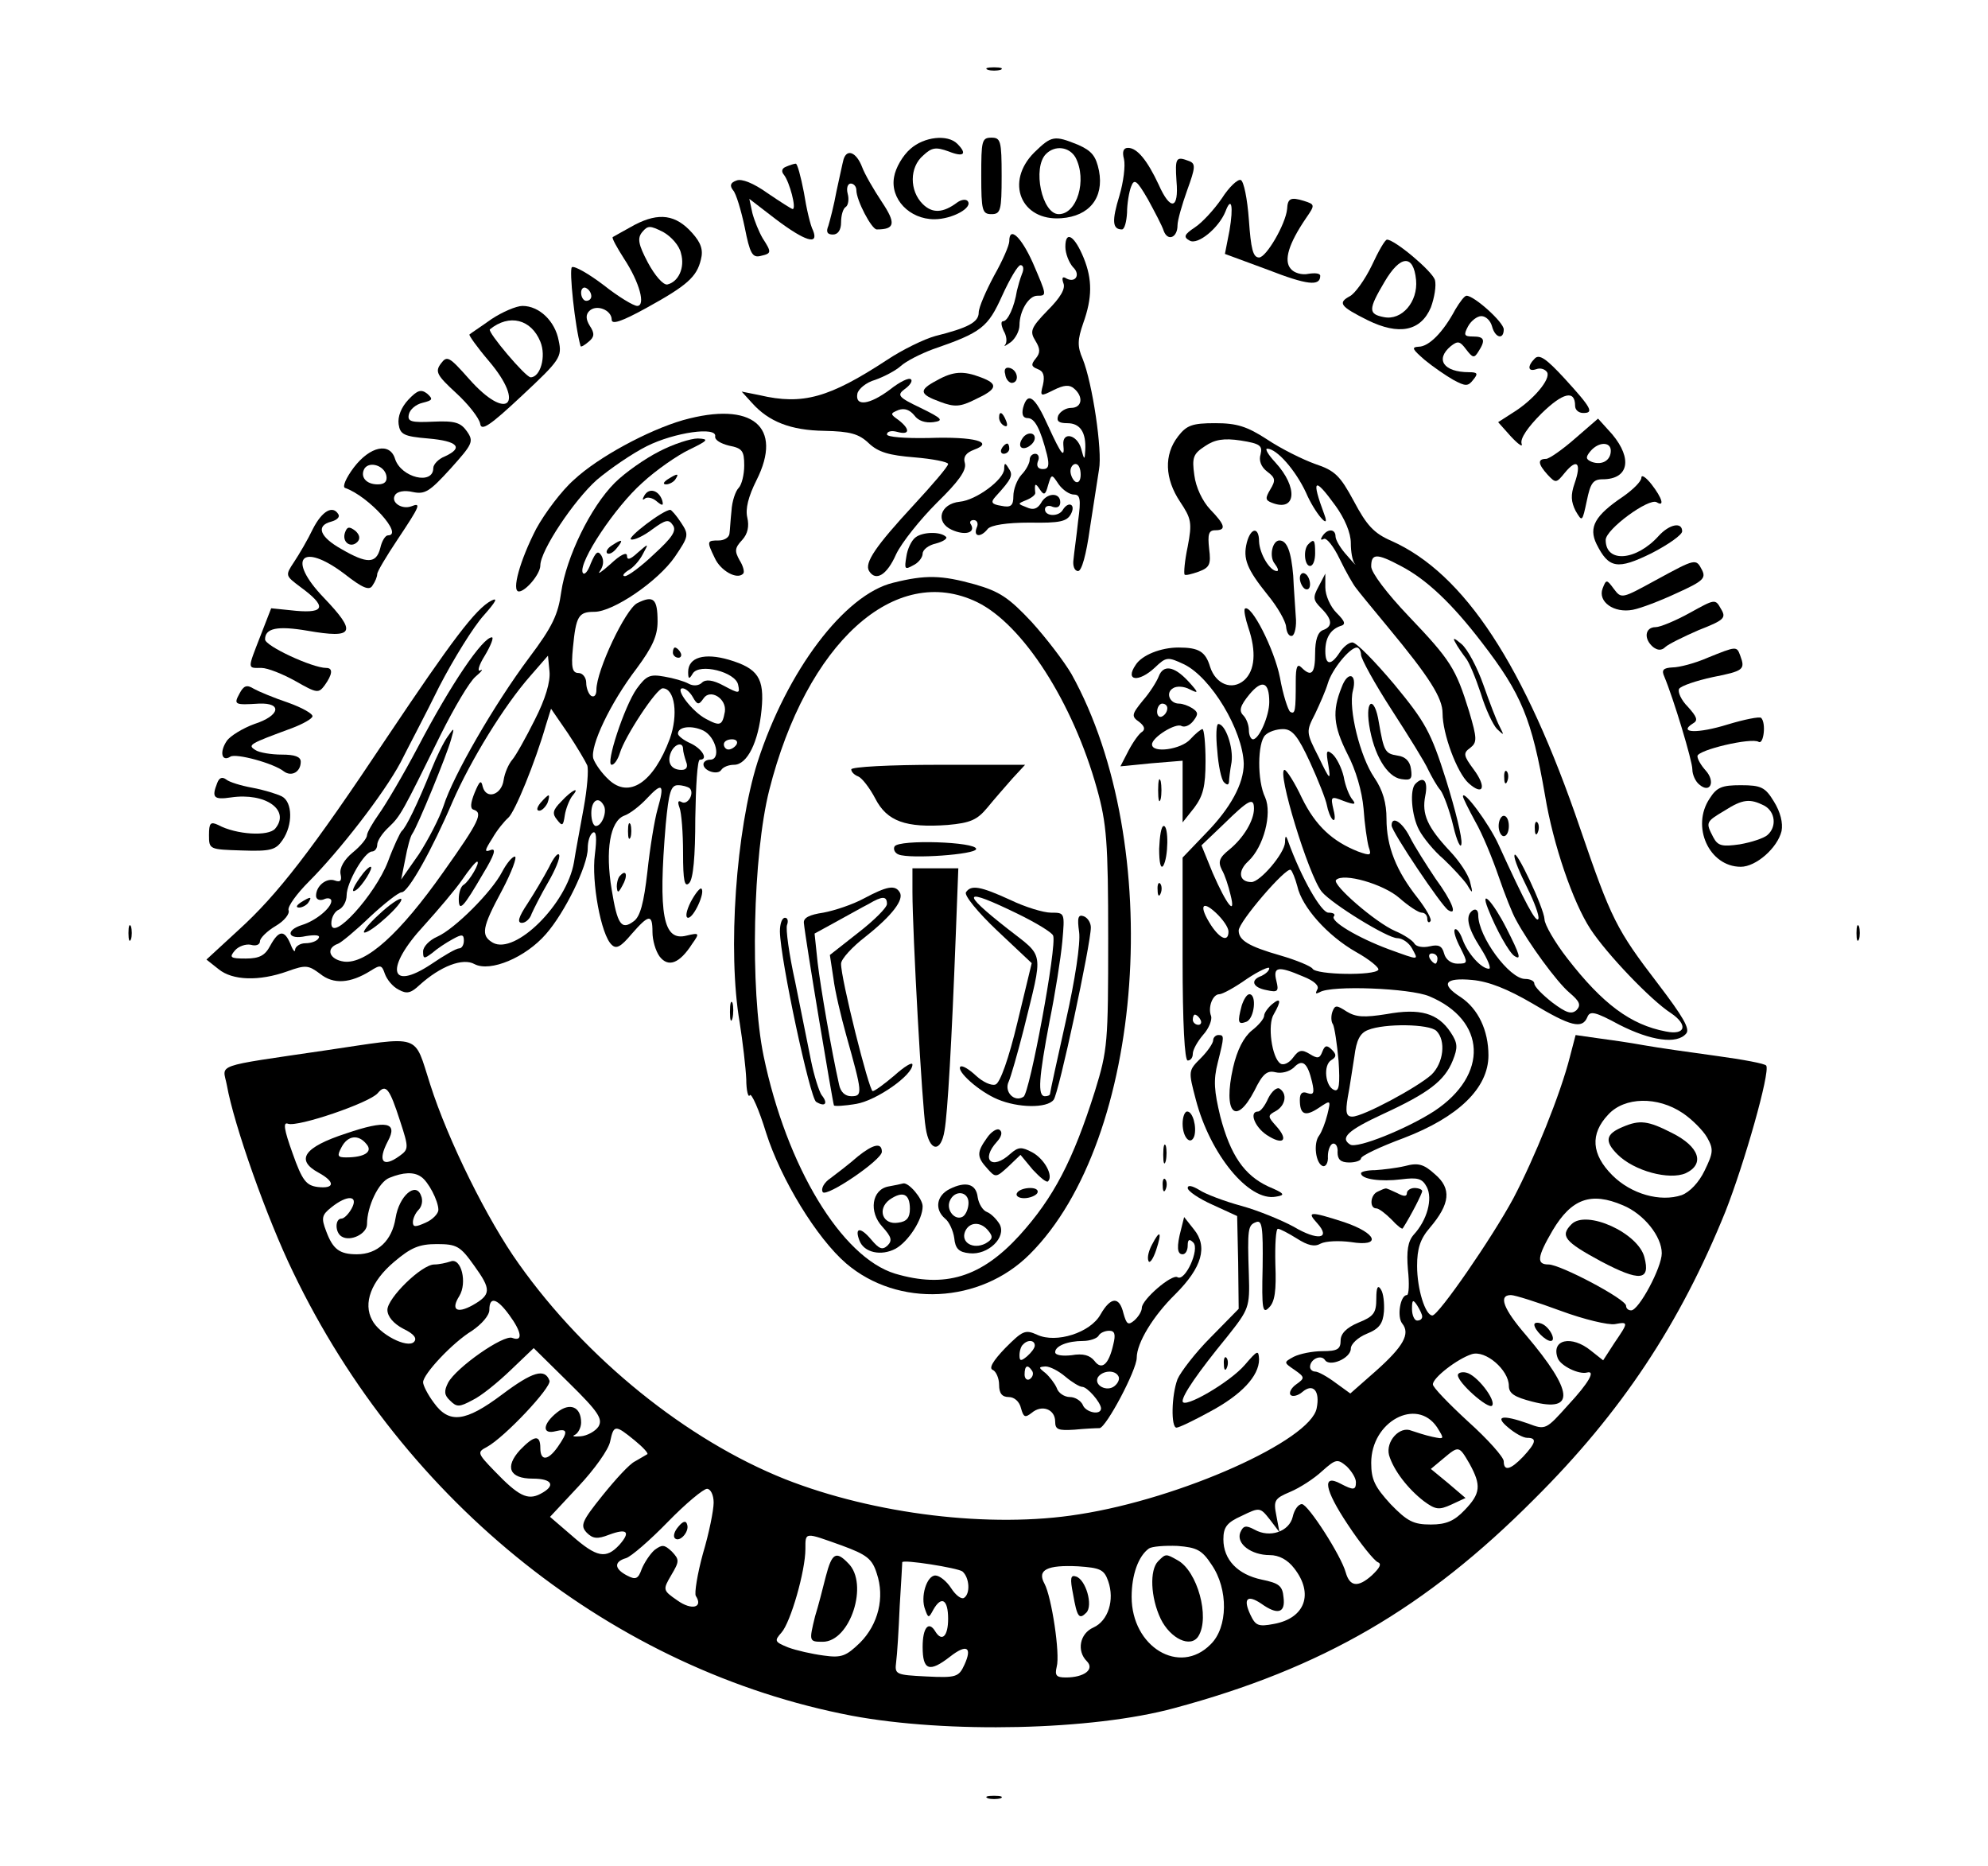 <?xml version="1.0" standalone="no"?>
<!DOCTYPE svg PUBLIC "-//W3C//DTD SVG 20010904//EN"
 "http://www.w3.org/TR/2001/REC-SVG-20010904/DTD/svg10.dtd">
<svg version="1.0" xmlns="http://www.w3.org/2000/svg"
 width="390pt" height="366pt" viewBox="0 0 390 366"
 preserveAspectRatio="xMidYMid meet">

<g transform="translate(0,366) scale(0.1,-0.1)"
fill="#000000" stroke="none">
<path d="M1938 3523 c6 -2 18 -2 25 0 6 3 1 5 -13 5 -14 0 -19 -2 -12 -5z"/>
<path d="M1786 3368 c-15 -13 -29 -37 -32 -55 -8 -43 30 -83 79 -83 35 0 77
23 65 36 -4 4 -13 2 -20 -3 -28 -21 -49 -22 -68 -3 -26 26 -26 72 1 95 17 16
25 17 50 8 30 -12 37 -5 17 15 -19 19 -65 14 -92 -10z"/>
<path d="M1925 3315 c0 -68 2 -75 20 -75 18 0 20 7 20 75 0 69 -2 75 -20 75
-19 0 -20 -6 -20 -75z"/>
<path d="M2029 3361 c-58 -58 -26 -135 53 -129 55 4 84 40 74 93 -6 29 -14 39
-41 51 -47 19 -52 18 -86 -15z m81 -10 c23 -44 3 -111 -33 -111 -33 0 -52 91
-25 118 18 18 46 14 58 -7z"/>
<path d="M2205 3348 c3 -13 -1 -45 -9 -72 -15 -49 -14 -66 5 -66 5 0 9 15 10
33 0 17 4 41 8 51 6 16 11 13 33 -25 13 -24 28 -52 31 -62 8 -21 27 -13 27 11
0 10 9 41 19 69 16 44 17 52 4 57 -26 10 -28 7 -25 -39 5 -56 -12 -59 -35 -7
-22 47 -42 72 -60 72 -9 0 -12 -7 -8 -22z"/>
<path d="M1655 3348 c-2 -7 -8 -36 -14 -63 -5 -28 -13 -58 -16 -68 -5 -12 -2
-17 9 -17 10 0 16 9 16 24 0 14 4 27 9 30 5 3 7 15 4 26 -3 11 0 20 6 20 6 0
11 -6 11 -13 0 -20 30 -77 40 -77 36 0 38 12 10 54 -16 24 -34 55 -39 69 -11
28 -29 36 -36 15z"/>
<path d="M1542 3333 c-8 -3 -10 -9 -4 -16 11 -14 25 -67 17 -67 -2 0 -24 14
-49 31 -28 20 -51 29 -61 25 -12 -4 -14 -10 -7 -19 6 -6 16 -40 23 -73 10 -51
15 -60 31 -56 22 5 22 7 4 35 -7 12 -16 34 -20 49 l-6 28 52 -40 c57 -43 85
-52 73 -22 -5 9 -13 43 -18 75 -6 31 -13 57 -16 56 -3 0 -12 -3 -19 -6z"/>
<path d="M2397 3271 c-15 -22 -39 -48 -53 -57 -21 -14 -23 -19 -10 -26 16 -9
57 25 70 57 12 32 16 10 8 -37 l-9 -46 84 -31 c77 -30 103 -33 103 -12 0 5
-10 6 -23 4 -13 -3 -29 2 -35 10 -14 16 -4 49 30 99 18 26 18 27 -4 34 -26 8
-32 5 -33 -16 -3 -30 -41 -95 -55 -95 -12 0 -16 17 -20 74 -3 41 -10 76 -16
78 -6 2 -23 -14 -37 -36z"/>
<path d="M1245 3219 c-22 -12 -41 -23 -43 -24 -2 -2 8 -20 22 -42 31 -47 43
-93 26 -93 -7 0 -37 18 -66 41 -29 22 -57 38 -62 35 -6 -4 6 -117 17 -155 1
-2 8 2 16 9 11 9 12 16 2 31 -8 13 -8 22 -1 29 14 14 44 2 44 -17 0 -10 19 -4
68 23 80 44 99 61 107 95 5 19 0 33 -17 52 -32 36 -65 41 -113 16z m91 -56 c8
-28 -5 -56 -27 -61 -8 -1 -24 17 -38 43 -19 36 -21 48 -11 60 11 13 15 13 41
0 16 -9 32 -27 35 -42z m-176 -84 c0 -5 -4 -9 -10 -9 -5 0 -10 7 -10 16 0 8 5
12 10 9 6 -3 10 -10 10 -16z"/>
<path d="M1980 3187 c0 -8 -13 -38 -30 -68 -16 -30 -30 -62 -30 -72 0 -19 -21
-30 -85 -46 -22 -6 -65 -27 -95 -47 -113 -74 -165 -89 -250 -69 l-35 7 20 -22
c33 -37 76 -54 142 -55 51 -1 68 -6 87 -24 19 -18 40 -24 90 -28 36 -3 66 -9
66 -13 0 -5 -31 -41 -68 -81 -73 -79 -97 -113 -87 -129 13 -21 35 -8 53 33 11
23 47 68 80 101 42 41 58 63 55 77 -4 13 2 21 18 27 41 15 0 26 -88 23 -49 -1
-83 2 -83 7 0 6 9 8 20 5 25 -7 26 5 3 23 -17 12 -17 13 0 20 12 4 22 0 31
-11 7 -10 21 -15 37 -13 21 3 18 7 -25 28 -44 21 -47 25 -31 37 10 7 16 16 12
19 -4 4 -22 -5 -41 -20 -40 -30 -69 -34 -64 -8 2 9 17 22 35 27 17 6 40 18 50
27 11 10 39 24 63 33 96 33 108 43 136 105 15 33 31 60 36 60 6 0 7 -8 3 -17
-4 -10 -8 -25 -10 -33 -5 -32 -18 -60 -27 -60 -5 0 -4 -8 1 -19 6 -10 7 -22 3
-27 -4 -5 1 -2 11 5 9 7 17 22 17 33 0 28 18 58 35 58 19 0 19 0 -9 65 -23 51
-46 72 -46 42z"/>
<path d="M2090 3176 c0 -13 7 -31 15 -40 16 -15 4 -33 -15 -21 -6 3 -7 -1 -4
-10 5 -11 -6 -29 -31 -54 -33 -34 -35 -41 -24 -59 10 -16 10 -24 1 -35 -10
-12 -9 -16 4 -21 11 -4 14 -13 10 -31 -6 -23 -5 -23 21 -10 20 10 31 11 40 3
19 -16 16 -38 -6 -38 -10 0 -21 -7 -25 -15 -4 -11 1 -15 18 -15 25 0 37 -18
35 -53 -1 -20 -2 -20 -8 3 -8 28 -37 34 -35 8 3 -28 -3 -22 -30 37 -26 58 -40
68 -49 35 -3 -13 0 -20 9 -20 14 0 25 -21 38 -72 5 -21 3 -28 -8 -28 -10 0
-13 6 -10 15 4 8 1 15 -5 15 -6 0 -11 -5 -11 -12 0 -6 -7 -20 -16 -29 -9 -10
-16 -29 -16 -42 0 -19 -5 -23 -24 -19 -19 3 -21 7 -11 18 32 35 35 42 26 55
-7 12 -9 12 -9 -1 -1 -21 -55 -61 -87 -64 -39 -4 -49 -40 -16 -55 26 -12 47
-6 38 10 -4 5 -1 9 5 9 7 0 10 -7 6 -15 -7 -18 8 -20 22 -2 7 7 36 12 82 12
59 -1 73 2 81 17 10 19 -5 26 -16 8 -8 -14 -35 -13 -35 1 0 6 7 9 15 5 9 -3
15 0 15 9 0 20 -27 19 -38 -2 -7 -11 -15 -14 -28 -8 -18 7 -18 7 -1 14 10 4
18 10 18 14 -2 19 0 21 9 7 8 -12 11 -11 16 8 7 23 7 23 21 2 8 -11 21 -20 30
-20 12 0 14 -9 8 -52 -3 -29 -8 -63 -9 -75 -2 -13 2 -23 9 -23 7 0 16 32 23
83 7 45 15 97 18 116 7 37 -13 170 -32 217 -11 25 -10 38 1 70 18 50 18 86 1
128 -18 44 -36 55 -36 22z m30 -447 c0 -11 -4 -17 -10 -14 -5 3 -10 13 -10 21
0 8 5 14 10 14 6 0 10 -9 10 -21z"/>
<path d="M2691 3139 c-13 -27 -33 -55 -43 -60 -24 -13 -19 -20 35 -47 61 -30
104 -22 124 25 7 19 11 43 8 54 -6 18 -79 79 -94 79 -4 0 -17 -23 -30 -51z
m87 -28 c4 -43 -28 -80 -63 -73 -31 6 -31 15 1 69 31 53 57 55 62 4z"/>
<path d="M2855 3053 c-24 -45 -52 -73 -72 -73 -15 -1 -12 -5 12 -26 17 -14 42
-31 56 -39 24 -13 29 -13 39 0 10 12 9 15 -8 15 -50 0 -67 25 -36 51 14 11 18
10 30 -6 13 -17 16 -18 24 -5 15 23 12 30 -10 30 -18 0 -19 3 -10 20 6 11 18
20 26 20 9 0 18 -9 21 -20 6 -23 23 -27 23 -6 0 14 -58 66 -73 66 -4 0 -13
-12 -22 -27z"/>
<path d="M964 3034 c-21 -15 -41 -28 -43 -30 -2 -1 15 -25 38 -52 73 -86 36
-120 -39 -35 -39 44 -43 46 -55 30 -12 -16 -8 -23 30 -58 24 -22 45 -49 47
-60 2 -15 18 -5 82 55 75 70 79 76 72 108 -7 38 -38 68 -71 68 -12 0 -40 -12
-61 -26z m96 -44 c12 -29 0 -70 -19 -70 -10 0 -85 89 -80 94 38 31 81 20 99
-24z"/>
<path d="M3011 2957 c-15 -15 -14 -27 3 -21 8 3 17 0 21 -6 8 -13 -27 -55 -68
-80 l-28 -18 25 -28 c15 -16 24 -22 21 -14 -3 10 12 32 39 59 42 41 66 47 66
15 0 -8 7 -14 16 -14 21 0 17 9 -37 68 -35 38 -49 48 -58 39z"/>
<path d="M1972 2926 c1 -10 8 -17 13 -17 15 1 12 24 -3 29 -9 3 -13 -2 -10
-12z"/>
<path d="M1838 2914 c-36 -19 -35 -27 6 -42 29 -11 40 -10 70 5 43 20 45 30
10 43 -34 13 -54 12 -86 -6z"/>
<path d="M801 2876 c-14 -15 -21 -33 -19 -48 3 -20 10 -24 58 -28 58 -5 70
-18 33 -35 -13 -5 -23 -16 -23 -23 0 -34 -63 -19 -75 18 -10 33 -49 25 -81
-17 -15 -20 -23 -38 -17 -40 46 -16 116 -93 84 -93 -5 0 -12 -11 -15 -25 -8
-31 -26 -31 -76 -2 -43 24 -51 46 -20 54 11 3 17 9 14 14 -11 19 -32 7 -50
-28 -10 -21 -27 -50 -37 -65 -18 -27 -17 -27 12 -49 52 -38 49 -52 -8 -47
l-49 5 -21 -54 c-26 -67 -26 -63 2 -63 12 0 42 -12 67 -26 42 -24 45 -24 57
-8 15 21 17 34 3 34 -27 0 -120 43 -120 56 0 22 24 27 83 17 92 -16 98 -4 32
65 -73 76 -44 110 40 47 37 -29 50 -34 56 -23 5 7 9 17 9 22 0 5 18 35 40 68
44 66 47 73 27 65 -19 -7 -41 8 -32 22 4 7 18 10 35 6 24 -5 33 1 74 46 43 48
46 53 32 73 -12 17 -23 21 -66 19 -43 -2 -51 0 -48 14 2 10 14 20 27 23 20 5
21 7 9 18 -12 9 -19 7 -37 -12z m-43 -149 c2 -11 -3 -17 -17 -17 -23 0 -35 15
-26 31 10 15 39 6 43 -14z"/>
<path d="M1340 2836 c-69 -20 -167 -73 -214 -117 -24 -21 -57 -65 -74 -96 -32
-62 -49 -123 -34 -123 13 0 42 34 42 51 0 29 66 128 111 168 26 22 70 52 98
66 54 27 138 39 134 19 -1 -7 11 -14 27 -18 26 -5 30 -10 30 -39 0 -18 -5 -38
-11 -44 -6 -6 -13 -26 -14 -45 -2 -18 -3 -39 -4 -45 -1 -7 -10 -13 -21 -13
-23 0 -24 -1 -8 -34 11 -25 44 -44 56 -31 3 3 0 15 -7 26 -10 18 -10 24 5 40
11 12 14 27 10 44 -4 17 2 41 18 73 53 105 -8 156 -144 118z"/>
<path d="M1960 2841 c0 -6 4 -13 10 -16 6 -3 7 1 4 9 -7 18 -14 21 -14 7z"/>
<path d="M3090 2800 c-25 -22 -51 -40 -57 -40 -17 0 -16 -10 3 -31 16 -17 17
-17 34 4 24 29 33 19 19 -21 -8 -23 -7 -36 2 -54 13 -22 13 -22 22 20 7 34 12
42 31 42 51 0 59 40 19 88 l-28 31 -45 -39z m70 -24 c0 -19 -17 -29 -37 -22
-12 5 -13 9 -3 21 16 19 40 19 40 1z"/>
<path d="M2311 2804 c-28 -36 -26 -83 4 -128 22 -33 24 -41 15 -88 -6 -28 -8
-53 -6 -55 2 -2 14 1 28 6 21 8 24 14 20 45 -3 28 -1 36 12 36 22 0 20 10 -10
41 -15 16 -28 43 -31 67 -5 35 -2 42 21 57 19 13 37 16 70 11 38 -6 43 -10 39
-27 -4 -12 1 -25 13 -34 16 -12 17 -17 6 -35 -10 -17 -10 -21 3 -26 48 -19 52
30 7 79 -14 15 -21 27 -16 27 19 0 56 -43 76 -86 17 -40 49 -77 36 -43 -26 70
-20 75 22 17 18 -25 30 -53 30 -73 0 -17 3 -35 8 -41 4 -5 -3 2 -15 16 -13 14
-23 31 -23 38 0 15 -16 16 -26 0 -4 -6 -3 -8 3 -5 5 3 19 -14 31 -39 12 -25
27 -51 32 -57 5 -7 33 -41 62 -76 83 -100 108 -140 108 -170 0 -40 28 -116 51
-137 29 -26 36 -8 10 27 -20 27 -21 32 -7 42 14 11 14 18 -2 72 -26 84 -36
100 -119 187 -42 44 -73 85 -73 97 0 26 11 26 58 1 50 -26 100 -73 159 -150
78 -101 98 -150 124 -300 16 -97 55 -210 89 -262 32 -49 119 -140 158 -165 34
-23 29 -44 -10 -36 -69 13 -124 54 -193 143 -25 32 -45 67 -45 77 -1 22 -58
143 -59 125 -1 -7 11 -35 25 -63 14 -28 24 -55 22 -61 -4 -10 -26 31 -78 145
-19 42 -70 110 -70 95 0 -3 11 -25 24 -49 14 -24 34 -73 46 -108 12 -35 27
-73 34 -85 24 -45 80 -122 105 -143 20 -17 23 -24 14 -34 -10 -9 -20 -6 -48
15 -19 15 -35 31 -35 37 0 5 -8 9 -18 9 -31 0 -92 83 -92 125 0 9 -4 13 -10
10 -16 -10 -12 -33 15 -75 14 -22 21 -40 16 -40 -15 0 -42 30 -52 58 -5 14
-12 22 -15 19 -3 -3 2 -19 11 -36 15 -30 15 -31 -6 -31 -12 0 -23 8 -26 20 -4
15 -11 18 -28 14 -13 -3 -26 -1 -30 5 -3 6 -21 18 -38 25 -39 17 -124 91 -116
100 14 15 93 -8 124 -35 18 -16 38 -29 44 -29 6 0 11 -5 11 -12 0 -6 3 -9 6
-5 4 3 -8 24 -25 46 -42 53 -61 101 -61 155 0 31 -7 56 -24 81 -28 41 -51 135
-42 170 9 34 -10 40 -22 7 -19 -47 -16 -76 11 -130 17 -32 29 -74 32 -108 2
-30 7 -64 10 -75 6 -17 4 -18 -21 -9 -50 20 -83 50 -110 105 -14 30 -30 55
-34 55 -16 0 47 -207 73 -239 20 -24 129 -91 148 -91 10 0 23 -9 29 -20 13
-24 16 -24 -45 -2 -62 23 -117 56 -108 65 3 4 -1 7 -11 7 -14 0 -53 68 -79
140 -4 12 -6 12 -6 -2 -1 -22 -49 -78 -66 -78 -24 0 -28 21 -6 41 30 28 47 93
33 125 -16 33 -15 107 0 122 7 7 22 12 35 12 18 0 29 -13 53 -65 16 -35 31
-73 33 -84 2 -11 7 -24 11 -28 5 -5 6 4 2 19 -6 26 -5 27 20 17 22 -8 25 -7
17 3 -6 7 -14 27 -17 45 -4 17 -14 37 -22 44 -12 10 -13 6 -8 -22 5 -31 3 -30
-19 16 -25 49 -25 50 -7 85 9 19 21 46 25 60 8 27 43 70 57 70 4 0 8 -7 8 -14
0 -8 27 -57 60 -108 33 -51 66 -104 72 -118 7 -14 17 -32 24 -40 6 -8 18 -40
25 -70 7 -30 15 -46 16 -35 2 11 -12 67 -30 125 -30 95 -41 114 -102 188 -38
45 -74 82 -82 82 -7 0 -18 -9 -25 -20 -17 -26 -28 -25 -28 3 0 26 10 42 29 49
12 3 10 9 -7 26 -12 12 -22 34 -22 50 l0 27 -13 -25 c-12 -22 -11 -27 5 -43
22 -22 23 -36 3 -43 -10 -4 -15 -20 -15 -45 0 -40 -7 -48 -27 -28 -8 8 -11 1
-11 -27 0 -58 -1 -66 -11 -60 -4 3 -14 33 -20 67 -11 56 -57 146 -69 135 -2
-3 1 -19 7 -37 16 -47 13 -84 -8 -103 -24 -21 -56 -8 -67 26 -9 30 -22 38 -62
38 -35 0 -72 -15 -84 -34 -22 -32 6 -35 38 -5 22 21 25 21 57 6 53 -26 115
-129 117 -195 0 -39 -26 -87 -74 -136 l-46 -48 0 -199 c0 -126 4 -199 10 -199
6 0 10 6 10 13 0 8 9 24 20 37 12 13 18 30 16 37 -7 17 3 43 16 43 6 0 30 13
54 30 24 16 44 25 44 21 0 -5 -7 -11 -15 -15 -23 -8 -18 -23 10 -28 22 -5 24
-2 19 18 -7 28 3 30 52 9 23 -9 33 -19 28 -26 -4 -8 -3 -9 5 -5 22 14 177 8
215 -8 112 -47 117 -154 10 -225 -54 -35 -151 -74 -165 -66 -21 13 -5 28 64
60 89 41 121 65 137 105 10 25 10 34 -4 55 -25 38 -60 48 -126 36 -44 -7 -60
-6 -78 5 -20 13 -23 13 -28 0 -3 -8 -3 -20 1 -25 3 -6 8 -38 11 -72 3 -46 1
-60 -8 -57 -18 6 -23 49 -6 59 10 6 10 11 1 20 -10 10 -14 9 -19 -4 -5 -13 -9
-14 -25 -4 -15 9 -21 8 -32 -7 -8 -11 -19 -16 -25 -12 -17 11 -26 77 -13 97
15 26 14 34 -4 19 -8 -7 -15 -17 -15 -22 0 -6 -11 -19 -24 -29 -16 -13 -29
-38 -37 -73 -20 -89 5 -116 42 -45 16 33 25 40 41 36 12 -3 27 1 36 9 17 18
27 10 36 -28 5 -22 3 -26 -9 -22 -10 4 -15 0 -15 -13 0 -29 10 -34 37 -16 24
16 24 16 17 -13 -4 -16 -11 -34 -16 -41 -12 -15 -7 -55 7 -60 6 -2 11 7 10 19
0 13 5 24 10 25 6 1 10 -7 9 -17 0 -14 6 -20 23 -20 13 0 23 4 23 8 0 5 38 23
84 40 107 41 166 98 166 162 0 49 -20 91 -54 114 -41 26 -32 39 22 34 33 -3
70 -18 118 -46 75 -45 98 -51 108 -27 5 13 15 11 63 -15 61 -31 113 -39 131
-17 8 9 -7 34 -55 97 -82 107 -92 127 -153 305 -109 320 -227 500 -370 564
-35 15 -49 31 -74 78 -27 50 -37 60 -76 73 -25 9 -67 30 -94 48 -40 26 -60 32
-102 32 -45 0 -56 -4 -73 -26z m179 -521 c0 -27 -20 -73 -32 -73 -4 0 -8 8 -8
18 0 10 -5 23 -11 29 -9 9 -6 19 12 41 25 30 39 25 39 -15z m-30 -209 c0 -23
-20 -57 -48 -80 -20 -16 -23 -24 -15 -40 6 -10 13 -32 17 -49 11 -43 -7 -21
-35 43 l-22 54 44 42 c49 48 59 53 59 30z m85 -152 c9 -41 59 -97 115 -129 27
-15 46 -31 44 -35 -7 -12 -122 -10 -129 2 -3 5 -32 17 -63 26 -63 18 -82 30
-82 49 0 17 93 125 102 119 3 -2 9 -17 13 -32z m-135 -89 c0 -21 -16 -15 -34
12 -24 37 -19 51 9 25 14 -13 25 -29 25 -37z m410 -53 c0 -5 -2 -10 -4 -10 -3
0 -8 5 -11 10 -3 6 -1 10 4 10 6 0 11 -4 11 -10z m-465 -120 c3 -5 1 -10 -4
-10 -6 0 -11 5 -11 10 0 6 2 10 4 10 3 0 8 -4 11 -10z m463 -22 c19 -19 14
-63 -10 -86 -28 -25 -134 -82 -155 -82 -12 0 -14 8 -9 38 4 20 9 56 13 80 4
32 11 46 27 52 32 13 120 12 134 -2z"/>
<path d="M2005 2799 c-4 -6 -5 -13 -2 -16 7 -7 27 6 27 18 0 12 -17 12 -25 -2z"/>
<path d="M1294 2775 c-28 -14 -68 -42 -88 -62 -48 -48 -95 -146 -105 -214 -6
-44 -17 -68 -63 -129 -68 -91 -149 -231 -168 -291 -8 -24 -30 -66 -48 -94
l-35 -50 8 40 c4 22 10 45 14 50 10 14 68 155 76 185 7 24 6 24 -7 5 -8 -11
-22 -40 -32 -65 -27 -67 -50 -114 -58 -120 -3 -3 -16 -30 -27 -60 -25 -65
-111 -160 -111 -121 0 12 7 24 15 27 8 4 15 16 15 28 0 25 35 86 50 86 5 0 10
6 10 13 0 8 10 23 23 35 23 22 26 28 102 182 26 52 56 103 68 113 12 10 16 16
9 12 -6 -3 -3 10 9 29 12 20 18 36 14 36 -18 0 -80 -91 -145 -215 -29 -55 -64
-114 -77 -132 -12 -17 -23 -36 -23 -41 0 -6 -12 -21 -28 -34 -17 -14 -26 -30
-24 -42 3 -13 0 -17 -11 -13 -16 6 -37 -10 -37 -30 0 -7 7 -10 15 -7 8 4 15 2
15 -3 0 -14 -31 -39 -57 -47 -35 -11 -28 -30 7 -22 19 3 29 2 25 -4 -3 -6 -15
-10 -26 -10 -10 0 -19 -6 -20 -12 0 -7 -4 -3 -9 10 -12 29 -23 28 -40 -3 -10
-19 -21 -25 -48 -25 -30 0 -33 2 -21 16 7 8 21 13 31 11 10 -3 18 0 18 7 0 6
14 20 31 30 17 10 28 24 25 31 -2 7 16 32 40 56 59 59 147 172 180 234 14 28
49 94 76 149 28 54 67 117 87 139 23 26 29 36 15 29 -31 -16 -78 -79 -204
-267 -149 -224 -216 -310 -292 -379 l-63 -58 24 -19 c27 -22 79 -24 135 -4 36
13 41 12 64 -5 26 -21 59 -19 99 6 19 12 22 12 28 -6 4 -11 15 -25 27 -31 16
-9 24 -7 41 9 41 37 85 54 108 41 31 -16 100 13 140 59 37 42 82 134 82 168 0
14 4 27 10 31 7 4 8 -11 4 -43 -7 -53 12 -158 33 -177 9 -9 18 -4 39 21 34 39
41 40 41 4 0 -16 6 -37 14 -48 17 -22 39 -14 64 25 15 21 14 22 -11 16 -46
-12 -56 40 -41 218 6 63 10 77 24 77 9 0 19 -3 23 -6 10 -10 -4 -34 -16 -27
-7 4 -8 0 -4 -11 4 -10 7 -50 7 -89 0 -55 3 -68 12 -59 8 8 12 52 12 127 1 63
4 115 9 115 17 0 5 21 -18 32 -14 6 -25 15 -25 19 0 14 27 17 50 6 25 -13 35
-57 13 -57 -7 0 -13 -4 -13 -9 0 -13 28 -22 35 -11 4 6 15 10 25 10 26 0 48
45 54 108 6 62 -7 81 -64 98 -48 14 -80 5 -80 -24 0 -14 2 -15 9 -3 13 21 84
3 89 -22 4 -18 2 -18 -28 -2 -22 12 -36 13 -43 6 -6 -6 -17 -7 -26 -2 -9 5
-30 11 -48 14 -28 5 -35 2 -54 -24 -24 -34 -62 -149 -49 -149 5 0 12 10 16 23
10 33 72 127 84 127 24 0 31 -52 14 -99 -32 -86 -80 -118 -120 -80 -13 12 -26
30 -30 41 -7 24 33 109 85 177 31 42 41 64 41 92 0 45 -8 52 -40 36 -23 -12
-80 -132 -80 -170 0 -10 -4 -15 -10 -12 -5 3 -10 15 -10 26 0 10 -7 19 -15 19
-12 0 -15 10 -11 50 6 62 11 70 42 70 37 0 125 60 158 108 27 40 28 43 12 67
-9 14 -19 25 -21 25 -14 0 -86 -55 -77 -58 6 -2 25 7 42 20 26 19 32 20 40 8
8 -11 -2 -25 -37 -57 -25 -24 -51 -43 -57 -43 -6 0 -3 5 6 11 10 5 23 20 29
32 12 22 12 22 -10 3 -15 -14 -21 -15 -21 -6 0 8 -13 2 -32 -16 -18 -16 -27
-22 -21 -14 7 10 8 21 3 30 -7 11 -11 8 -21 -15 -6 -17 -13 -24 -16 -18 -8 21
64 129 117 176 27 25 69 54 92 65 37 18 40 21 17 22 -14 0 -48 -11 -75 -25z
m-245 -527 c-17 -34 -37 -70 -44 -78 -7 -8 -15 -26 -17 -40 -4 -29 -34 -39
-41 -13 -3 14 -6 12 -16 -12 -8 -20 -9 -31 -2 -33 19 -6 12 -22 -59 -122 -86
-122 -152 -181 -195 -176 -29 4 -37 26 -12 35 6 2 35 26 63 53 28 26 56 48 62
48 13 0 60 84 100 178 35 80 100 187 153 247 l34 39 3 -31 c2 -20 -8 -54 -29
-95z m310 45 c9 -16 12 -16 21 -3 13 20 46 0 42 -26 -5 -27 -9 -29 -37 -14
-27 14 -62 60 -46 60 6 0 15 -8 20 -17z m-207 -134 c3 -8 0 -46 -7 -84 -7 -39
-16 -86 -19 -106 -14 -82 -115 -182 -159 -158 -24 14 -22 29 18 103 19 36 30
66 25 66 -5 0 -16 -13 -25 -30 -20 -39 -93 -112 -127 -127 -16 -7 -28 -20 -28
-29 0 -15 2 -15 18 -3 9 8 27 20 40 27 18 10 22 10 22 -3 0 -8 -4 -15 -9 -15
-6 0 -30 -14 -55 -31 -83 -55 -91 -7 -14 76 28 31 62 71 75 90 13 19 26 35 29
35 7 0 -15 -38 -26 -45 -6 -3 -10 -16 -10 -28 0 -27 9 -17 48 50 22 36 26 50
15 46 -13 -5 -13 -2 3 23 9 16 24 34 31 40 13 11 53 109 74 182 l10 32 33 -48
c18 -27 35 -56 38 -63z m293 41 c-3 -5 -10 -10 -16 -10 -5 0 -9 5 -9 10 0 6 7
10 16 10 8 0 12 -4 9 -10z m-105 -9 c0 -5 3 -16 6 -25 4 -10 1 -16 -9 -16 -20
0 -29 14 -21 34 7 17 24 22 24 7z m-50 -118 c-6 -21 -15 -76 -20 -123 -7 -61
-14 -88 -27 -97 -24 -18 -32 -6 -43 62 -13 78 -3 134 24 145 12 4 32 20 45 34
31 33 35 28 21 -21z m-106 8 c8 -12 -3 -41 -15 -41 -5 0 -9 11 -9 25 0 25 14
34 24 16z"/>
<path d="M743 1866 c-21 -19 -33 -35 -28 -35 14 0 78 59 72 66 -3 2 -23 -11
-44 -31z"/>
<path d="M1101 2088 c-17 -17 -18 -24 -8 -36 10 -13 12 -12 15 9 2 13 9 30 14
37 18 21 0 13 -21 -10z"/>
<path d="M1060 2085 c-7 -9 -8 -15 -2 -15 5 0 12 7 16 15 3 8 4 15 2 15 -2 0
-9 -7 -16 -15z"/>
<path d="M1077 1959 c-10 -19 -29 -51 -42 -71 -18 -27 -21 -38 -11 -38 7 0 16
8 19 18 4 9 18 37 32 61 14 24 24 48 22 54 -2 6 -11 -5 -20 -24z"/>
<path d="M1232 2030 c0 -14 2 -19 5 -12 2 6 2 18 0 25 -3 6 -5 1 -5 -13z"/>
<path d="M1217 1943 c-4 -3 -7 -13 -7 -22 1 -13 3 -13 11 2 11 19 8 33 -4 20z"/>
<path d="M1965 2780 c-3 -5 -1 -10 4 -10 6 0 11 5 11 10 0 6 -2 10 -4 10 -3 0
-8 -4 -11 -10z"/>
<path d="M1310 2720 c-9 -6 -10 -10 -3 -10 6 0 15 5 18 10 8 12 4 12 -15 0z"/>
<path d="M3220 2723 c0 -7 -16 -23 -36 -37 -55 -37 -68 -60 -52 -93 24 -48 41
-51 108 -18 33 17 60 36 60 43 0 19 -25 14 -46 -9 -44 -49 -104 -54 -104 -8 0
21 85 83 100 74 16 -10 11 8 -10 35 -11 14 -20 20 -20 13z"/>
<path d="M1264 2688 c-4 -7 -4 -10 1 -6 4 4 15 2 23 -5 12 -10 14 -9 11 2 -7
20 -26 25 -35 9z"/>
<path d="M677 2616 c-7 -19 11 -32 24 -19 6 6 5 14 -4 22 -12 9 -16 8 -20 -3z"/>
<path d="M1796 2606 c-8 -6 -16 -23 -18 -38 -4 -24 -3 -26 13 -17 11 5 19 16
19 23 0 8 12 17 26 20 15 4 23 10 20 13 -11 11 -46 10 -60 -1z"/>
<path d="M2446 2596 c-8 -32 0 -52 41 -103 19 -23 35 -51 36 -62 1 -12 6 -20
12 -18 5 2 9 19 7 38 -1 19 -4 55 -5 80 -4 47 -12 69 -27 69 -14 0 -21 -32 -9
-46 6 -8 8 -14 4 -14 -14 0 -34 34 -35 58 0 29 -16 28 -24 -2z"/>
<path d="M1200 2590 c-8 -5 -12 -12 -9 -15 4 -3 12 1 19 10 14 17 11 19 -10 5z"/>
<path d="M2567 2593 c-11 -10 -8 -43 3 -43 6 0 10 11 10 25 0 26 -2 29 -13 18z"/>
<path d="M3248 2522 c-66 -36 -67 -37 -82 -17 -14 19 -15 19 -22 1 -10 -26 22
-49 59 -42 16 3 55 18 87 33 51 23 57 29 49 45 -12 23 -12 23 -91 -20z"/>
<path d="M2550 2526 c0 -8 5 -18 10 -21 6 -3 10 1 10 9 0 8 -4 18 -10 21 -5 3
-10 -1 -10 -9z"/>
<path d="M1752 2517 c-95 -23 -208 -172 -266 -352 -42 -133 -59 -370 -35 -510
6 -38 12 -89 13 -112 0 -22 4 -37 7 -31 3 5 18 -28 32 -74 29 -91 99 -206 157
-256 102 -87 263 -79 360 18 226 225 267 805 82 1138 -14 24 -49 70 -78 102
-45 48 -63 60 -112 74 -65 18 -96 19 -160 3z m165 -38 c90 -44 188 -197 235
-366 19 -68 22 -105 22 -293 0 -205 -1 -219 -26 -300 -43 -136 -81 -209 -148
-283 -75 -82 -146 -104 -244 -75 -105 32 -213 210 -258 427 -27 131 -21 394
11 521 73 289 247 447 408 369z"/>
<path d="M1670 2151 c0 -5 6 -11 14 -14 7 -3 22 -22 33 -43 23 -45 60 -58 142
-52 45 4 58 10 78 34 13 16 35 41 49 57 l25 27 -170 0 c-94 0 -171 -4 -171 -9z"/>
<path d="M1755 2000 c-3 -5 0 -13 8 -16 23 -9 152 0 152 11 0 14 -151 19 -160
5z"/>
<path d="M1790 1911 c0 -79 19 -424 26 -463 7 -47 30 -50 37 -5 6 34 14 173
22 383 l5 131 -45 0 -45 0 0 -46z"/>
<path d="M1695 1898 c-22 -12 -58 -24 -80 -28 -27 -4 -39 -10 -38 -20 3 -33
57 -355 59 -358 1 -2 21 -1 44 3 40 7 110 56 110 77 0 6 -16 -4 -35 -21 -20
-17 -39 -31 -43 -31 -7 0 -63 223 -62 250 0 9 22 33 48 53 53 42 76 73 67 87
-9 15 -25 12 -70 -12z m45 -11 c0 -7 -25 -32 -56 -56 l-56 -44 7 -46 c3 -25
15 -75 25 -111 32 -114 33 -120 10 -120 -12 0 -21 8 -24 23 -15 67 -36 189
-42 239 l-6 57 42 23 c24 13 52 29 64 35 27 16 36 16 36 0z"/>
<path d="M1895 1910 c-4 -6 24 -40 61 -75 l68 -64 -28 -116 c-17 -71 -34 -119
-43 -122 -8 -3 -25 5 -38 17 -14 13 -27 21 -31 18 -8 -9 37 -49 73 -64 40 -17
97 -18 110 -1 10 12 73 306 73 338 0 9 -6 19 -14 22 -11 4 -13 -3 -9 -31 3
-22 -8 -94 -26 -174 -17 -76 -31 -140 -31 -143 0 -3 -4 -5 -10 -5 -15 0 -12
36 9 147 11 54 22 124 25 156 5 57 5 57 -22 57 -15 0 -51 11 -80 25 -59 27
-77 30 -87 15z m101 -42 c37 -18 68 -37 70 -43 8 -19 -46 -309 -58 -316 -18
-12 -39 10 -29 30 4 9 17 54 29 101 39 159 42 141 -32 199 -93 73 -87 81 20
29z"/>
<path d="M1530 1833 c1 -56 59 -326 71 -334 18 -11 24 -3 11 13 -5 7 -15 38
-21 68 -6 30 -20 100 -31 154 -12 54 -19 105 -16 112 3 8 1 14 -4 14 -6 0 -10
-12 -10 -27z"/>
<path d="M1936 1428 c-20 -28 -20 -37 1 -60 16 -18 17 -18 41 4 l24 23 24 -29
c14 -15 27 -26 30 -23 11 11 -7 44 -31 57 -21 11 -27 11 -43 -3 -36 -33 -59
-12 -26 24 9 10 11 19 5 23 -5 4 -17 -4 -25 -16z"/>
<path d="M1683 1392 c-17 -15 -42 -34 -54 -43 -12 -8 -19 -20 -15 -27 7 -11
116 63 116 79 0 19 -17 15 -47 -9z"/>
<path d="M1743 1333 c-33 -6 -39 -50 -12 -79 18 -20 20 -27 10 -37 -10 -9 -16
-7 -32 12 -21 25 -33 24 -23 -2 9 -24 43 -31 71 -16 25 14 53 57 53 83 0 15
-27 47 -38 45 -4 -1 -17 -4 -29 -6z m42 -44 c0 -17 -6 -25 -23 -27 -30 -5 -42
26 -17 45 26 18 40 12 40 -18z"/>
<path d="M1863 1328 c-26 -13 -30 -40 -9 -58 8 -6 16 -24 18 -38 2 -21 9 -28
30 -30 36 -4 73 31 59 57 -6 10 -17 21 -25 24 -8 3 -16 16 -18 29 -3 26 -23
32 -55 16z m37 -27 c0 -11 -5 -23 -11 -27 -15 -9 -33 12 -26 30 9 23 37 20 37
-3z m39 -55 c10 -12 8 -17 -6 -25 -24 -12 -48 2 -40 23 8 20 31 21 46 2z"/>
<path d="M1995 1320 c-3 -5 3 -10 14 -10 11 0 23 5 26 10 3 6 -3 10 -14 10
-11 0 -23 -4 -26 -10z"/>
<path d="M3315 2458 c-27 -15 -58 -28 -67 -28 -21 0 -24 -23 -5 -39 9 -7 17
-7 24 0 5 5 35 20 65 33 51 20 55 24 44 42 -11 20 -12 19 -61 -8z"/>
<path d="M2855 2400 c4 -8 14 -22 20 -30 7 -8 20 -40 30 -70 9 -30 24 -62 32
-70 14 -13 14 -13 5 5 -6 11 -20 48 -32 82 -12 34 -31 70 -43 80 -14 12 -18
13 -12 3z"/>
<path d="M1320 2380 c0 -5 5 -10 11 -10 5 0 7 5 4 10 -3 6 -8 10 -11 10 -2 0
-4 -4 -4 -10z"/>
<path d="M3350 2370 c-25 -11 -56 -19 -69 -19 -18 -1 -22 -5 -16 -18 18 -43
55 -165 55 -182 0 -10 6 -24 14 -30 21 -18 32 6 12 28 -9 10 -16 22 -16 28 0
12 106 37 120 28 10 -6 15 37 5 47 -3 3 -33 -3 -66 -13 -58 -18 -98 -17 -68 2
11 6 8 13 -10 33 -13 13 -20 29 -17 35 4 6 34 16 66 23 61 12 64 15 54 42 -7
19 -7 19 -64 -4z"/>
<path d="M2273 2333 c-4 -10 -17 -31 -31 -47 -22 -27 -23 -31 -7 -42 10 -8 12
-14 6 -19 -6 -3 -18 -20 -27 -37 l-16 -31 61 6 61 5 0 -60 0 -61 23 29 c17 23
22 41 22 91 0 35 -3 63 -6 63 -3 0 -14 -9 -24 -20 -18 -20 -75 -28 -75 -10 0
14 47 43 58 36 6 -3 16 1 23 10 10 13 10 17 -2 25 -8 5 -19 9 -26 9 -18 0 -27
21 -12 30 7 5 22 4 33 -2 18 -9 18 -7 -3 16 -28 30 -49 33 -58 9z m17 -62 c0
-6 -4 -13 -10 -16 -5 -3 -10 1 -10 9 0 9 5 16 10 16 6 0 10 -4 10 -9z"/>
<path d="M470 2300 c-12 -22 -10 -23 38 -20 47 2 41 -24 -9 -40 -22 -8 -47
-23 -54 -33 -15 -22 -10 -42 7 -31 11 7 85 -13 105 -29 15 -11 33 -1 33 19 0
10 -12 14 -37 14 -21 0 -45 4 -52 9 -16 10 -12 12 72 43 21 8 39 18 40 23 1 5
-20 17 -48 27 -27 9 -58 22 -67 27 -14 9 -20 6 -28 -9z"/>
<path d="M2686 2238 c9 -58 35 -102 63 -106 19 -3 22 0 19 20 -2 15 -11 24
-26 26 -25 4 -27 8 -37 65 -8 52 -27 47 -19 -5z"/>
<path d="M2388 2188 c2 -29 8 -57 13 -62 6 -6 9 -6 10 0 0 5 2 23 5 39 4 29
-12 75 -26 75 -4 0 -5 -24 -2 -52z"/>
<path d="M2951 2134 c0 -11 3 -14 6 -6 3 7 2 16 -1 19 -3 4 -6 -2 -5 -13z"/>
<path d="M426 2124 c-11 -28 -7 -33 27 -28 68 10 117 -25 87 -61 -13 -16 -77
-12 -112 7 -15 7 -18 4 -18 -20 0 -28 1 -28 64 -30 57 -2 67 1 80 20 21 30 20
75 -1 86 -10 5 -36 13 -58 17 -22 4 -45 11 -51 16 -8 6 -14 4 -18 -7z"/>
<path d="M2272 2110 c0 -19 2 -27 5 -17 2 9 2 25 0 35 -3 9 -5 1 -5 -18z"/>
<path d="M2777 2123 c-12 -11 -8 -63 7 -91 8 -15 29 -41 48 -57 18 -17 39 -40
46 -50 11 -19 12 -18 6 5 -3 14 -21 41 -39 60 -45 48 -56 73 -49 109 6 29 -3
40 -19 24z"/>
<path d="M3354 2094 c-37 -55 -1 -134 61 -134 30 0 72 37 80 70 3 16 -2 37
-15 58 -17 28 -25 32 -65 32 -37 0 -47 -4 -61 -26z m107 -14 c22 -12 25 -42 6
-58 -7 -6 -31 -14 -54 -18 -35 -5 -43 -3 -52 14 -15 29 -15 30 22 52 36 23 50
24 78 10z"/>
<path d="M2940 2040 c0 -11 5 -20 10 -20 6 0 10 9 10 20 0 11 -4 20 -10 20 -5
0 -10 -9 -10 -20z"/>
<path d="M2730 2041 c0 -12 98 -158 111 -166 19 -12 8 17 -25 62 -18 27 -41
63 -50 81 -15 30 -36 43 -36 23z"/>
<path d="M3011 2034 c0 -11 3 -14 6 -6 3 7 2 16 -1 19 -3 4 -6 -2 -5 -13z"/>
<path d="M2274 1995 c0 -27 3 -40 8 -33 10 16 11 78 1 78 -5 0 -8 -20 -9 -45z"/>
<path d="M713 1948 c-20 -26 -26 -41 -15 -34 12 7 36 46 29 46 -3 0 -9 -6 -14
-12z"/>
<path d="M2271 1914 c0 -11 3 -14 6 -6 3 7 2 16 -1 19 -3 4 -6 -2 -5 -13z"/>
<path d="M1355 1891 c-9 -18 -11 -31 -5 -31 11 0 34 50 26 57 -2 3 -12 -9 -21
-26z"/>
<path d="M590 1890 c-9 -6 -10 -10 -3 -10 6 0 15 5 18 10 8 12 4 12 -15 0z"/>
<path d="M2919 1878 c16 -41 42 -87 52 -93 14 -9 11 2 -16 55 -26 51 -52 79
-36 38z"/>
<path d="M252 1830 c0 -14 2 -19 5 -12 2 6 2 18 0 25 -3 6 -5 1 -5 -13z"/>
<path d="M3642 1830 c0 -14 2 -19 5 -12 2 6 2 18 0 25 -3 6 -5 1 -5 -13z"/>
<path d="M2436 1688 c-9 -34 -7 -38 9 -32 16 6 21 54 6 54 -5 0 -11 -10 -15
-22z"/>
<path d="M1432 1675 c0 -16 2 -22 5 -12 2 9 2 23 0 30 -3 6 -5 -1 -5 -18z"/>
<path d="M2380 1620 c0 -6 -11 -22 -24 -35 -25 -25 -25 -25 -10 -82 28 -107
104 -200 157 -190 19 3 18 6 -15 20 -47 22 -74 61 -94 137 -12 50 -14 71 -5
106 13 52 13 54 1 54 -5 0 -10 -5 -10 -10z"/>
<path d="M3080 1588 c-19 -75 -70 -200 -111 -278 -42 -78 -147 -230 -159 -230
-14 0 -30 52 -30 97 0 34 6 53 25 75 40 47 43 77 10 105 -22 20 -33 23 -59 16
-17 -4 -43 -7 -58 -8 -16 0 -28 -3 -28 -6 0 -12 39 -17 79 -12 32 4 41 2 50
-15 12 -23 1 -65 -26 -94 -11 -13 -14 -31 -11 -68 3 -27 2 -50 -2 -50 -13 0
-20 -43 -9 -56 16 -20 2 -45 -52 -93 l-50 -44 -29 21 c-16 12 -34 22 -40 22
-5 0 -10 4 -10 9 0 15 21 25 29 14 9 -15 51 3 51 22 0 9 14 22 31 29 25 10 32
20 34 44 1 16 -1 36 -6 43 -6 10 -9 4 -9 -18 0 -28 -5 -35 -35 -47 -24 -10
-35 -22 -35 -35 0 -17 -6 -21 -36 -21 -19 0 -44 -5 -56 -11 -20 -11 -20 -11 2
-26 20 -14 20 -16 3 -28 -10 -7 -15 -17 -11 -21 4 -4 15 -1 23 6 21 18 35 2
28 -32 -12 -63 -266 -177 -466 -208 -173 -28 -402 0 -577 69 -193 77 -390 236
-522 422 -61 85 -139 242 -174 352 -33 102 -14 95 -205 67 -224 -33 -202 -26
-194 -68 14 -79 79 -262 130 -367 218 -454 630 -781 1096 -870 187 -35 472
-29 633 15 290 78 493 196 706 410 171 170 286 344 375 564 37 94 88 273 80
286 -2 4 -46 12 -97 19 -51 7 -115 16 -143 21 -27 5 -69 11 -92 14 l-42 6 -11
-42z m-2295 -127 c17 -52 17 -55 -1 -68 -33 -24 -44 -11 -23 29 20 37 -3 42
-82 15 -83 -27 -100 -52 -54 -77 33 -18 32 -32 -2 -28 -22 3 -30 12 -49 66
-17 47 -19 62 -9 58 19 -7 160 41 176 60 16 19 23 10 44 -55z m2516 16 c18
-12 40 -34 48 -48 13 -23 12 -30 -5 -65 -11 -23 -29 -42 -45 -48 -42 -14 -99
2 -136 39 -41 41 -44 81 -8 119 32 35 97 36 146 3z m-2582 -61 c13 -15 -4 -26
-40 -26 -17 0 -18 3 -9 20 12 23 33 26 49 6z m107 -64 c14 -9 34 -47 34 -65 0
-7 -11 -19 -25 -25 -20 -9 -25 -9 -25 1 0 7 5 18 11 24 7 7 9 19 5 28 -10 28
-43 0 -50 -44 -7 -44 -35 -71 -76 -71 -34 0 -47 10 -60 45 -10 26 -9 32 10 47
31 25 54 24 40 -2 -6 -11 -15 -20 -20 -20 -13 0 -13 -27 0 -35 17 -11 50 5 50
24 0 35 23 83 44 91 27 11 48 12 62 2z m2358 -56 c41 -17 76 -61 76 -94 0 -28
-45 -112 -60 -112 -6 0 -10 4 -10 9 0 13 -129 81 -152 81 -24 0 -23 14 8 67
37 62 75 76 138 49z m-2254 -118 c34 -47 34 -57 -3 -78 -31 -17 -43 -9 -26 18
16 26 4 76 -17 68 -9 -3 -23 -6 -32 -6 -25 0 -92 -66 -92 -89 0 -13 12 -27 31
-37 21 -10 28 -19 21 -26 -13 -13 -68 15 -82 43 -18 33 -2 76 43 114 33 28 49
35 84 35 39 0 46 -4 73 -42z m2132 -89 c46 -17 93 -28 106 -26 27 5 27 4 -1
-37 l-22 -34 -24 19 c-38 31 -79 22 -65 -15 6 -15 41 -32 57 -28 18 5 4 -20
-37 -64 -43 -48 -44 -49 -78 -36 -51 18 -67 15 -39 -8 13 -11 29 -20 37 -20
20 0 17 -10 -8 -37 -25 -26 -38 -29 -38 -9 0 8 -31 43 -70 78 -38 35 -70 68
-69 73 0 13 48 50 76 59 27 9 73 -31 73 -62 0 -15 11 -22 46 -31 85 -22 81 20
-12 130 -45 52 -55 79 -30 79 8 0 52 -14 98 -31z m-2063 -8 c25 -34 27 -53 6
-45 -17 7 -110 -58 -126 -88 -8 -16 -8 -24 4 -35 13 -13 18 -13 44 1 17 8 50
35 75 59 l45 43 69 -68 c58 -57 67 -71 58 -86 -6 -9 -22 -18 -35 -19 -13 -1
-18 0 -11 3 6 3 12 14 12 24 0 31 -22 40 -47 20 -29 -23 -30 -44 -3 -37 24 6
25 -1 4 -31 -19 -27 -34 -28 -34 -2 0 27 -12 25 -40 -4 -30 -33 -21 -56 25
-56 39 0 46 -14 15 -30 -25 -13 -43 -4 -90 45 -34 35 -34 37 -15 47 35 19 127
117 123 130 -9 25 -33 18 -93 -27 -72 -54 -104 -58 -134 -16 -12 16 -21 34
-21 40 0 16 58 78 96 101 19 13 34 30 34 41 0 27 15 23 39 -10z m1791 -3 c0
-5 -4 -8 -10 -8 -5 0 -10 10 -10 23 0 18 2 19 10 7 5 -8 10 -18 10 -22z m29
-217 c15 -24 15 -24 -9 -19 -14 3 -32 9 -41 12 -23 10 -51 -21 -44 -48 9 -30
37 -66 68 -90 23 -17 30 -18 54 -7 l28 13 -34 29 -34 28 24 20 c31 26 31 26
52 -10 23 -42 22 -58 -10 -91 -20 -21 -36 -28 -66 -28 -34 0 -46 6 -79 40 -31
34 -38 48 -38 81 0 81 89 129 129 70z m-1574 -26 c16 -13 27 -25 25 -27 -3 -2
-14 -8 -24 -14 -11 -5 -39 -36 -64 -67 -41 -51 -44 -59 -31 -73 12 -12 21 -13
44 -4 35 13 43 6 20 -20 -26 -28 -44 -25 -93 18 l-43 37 56 60 c31 33 59 72
62 88 7 33 10 33 48 2z m1415 -82 c0 -16 -5 -16 -30 -3 -37 20 -32 -11 14 -80
25 -38 52 -71 59 -74 8 -3 4 -11 -12 -26 -27 -24 -43 -22 -51 6 -9 33 -74 134
-86 134 -7 0 -15 -11 -18 -25 -7 -29 -45 -42 -75 -25 -17 9 -22 8 -28 -6 -8
-22 22 -44 58 -44 18 0 35 -9 48 -26 39 -50 21 -98 -40 -109 -31 -6 -36 -3
-46 18 -15 32 -6 40 21 22 32 -23 48 -19 44 12 -2 23 -9 28 -43 35 -47 10 -75
39 -75 79 0 24 7 33 36 46 35 17 36 17 55 -7 l19 -25 -6 32 c-6 30 -4 34 27
47 19 8 47 26 63 41 27 24 30 24 48 9 10 -10 18 -23 18 -31z m-1260 -40 c0
-15 -9 -60 -21 -100 -11 -40 -17 -78 -14 -83 15 -23 -8 -29 -36 -9 -29 20 -29
21 -12 50 16 27 16 30 1 46 -15 14 -19 14 -34 3 -9 -8 -20 -25 -25 -37 -7 -20
-12 -22 -29 -13 -25 13 -26 27 -2 34 10 3 47 35 82 71 35 36 70 65 77 65 7 0
13 -12 13 -27z m251 -84 c49 -18 60 -26 69 -55 16 -47 3 -100 -33 -136 -27
-26 -36 -30 -71 -25 -23 3 -54 10 -70 16 -27 11 -27 13 -13 29 18 20 47 121
47 164 0 34 -2 33 71 7z m726 -38 c33 -48 32 -123 -2 -156 -61 -62 -155 -5
-155 93 0 43 13 80 34 95 6 4 31 6 56 5 38 -3 48 -8 67 -37z m-489 -13 c14
-12 16 -44 3 -52 -5 -3 -16 5 -25 19 -9 14 -23 25 -31 25 -17 0 -30 -42 -20
-67 6 -17 7 -17 16 0 16 28 29 20 29 -18 0 -34 -12 -46 -25 -25 -13 22 -25 8
-25 -30 0 -46 13 -51 54 -19 32 25 44 19 28 -16 -11 -24 -16 -26 -75 -23 -60
3 -62 4 -59 28 2 14 5 63 7 110 3 47 5 85 5 86 1 6 108 -11 118 -18z m286 -19
c13 -37 0 -78 -29 -91 -27 -12 -33 -46 -13 -66 16 -16 -5 -32 -41 -32 -19 0
-22 4 -18 21 7 25 -10 137 -24 163 -15 27 5 37 66 34 43 -3 51 -6 59 -29z"/>
<path d="M3184 1450 c-34 -14 -37 -28 -11 -54 33 -33 102 -51 134 -37 38 18
27 52 -27 79 -47 24 -63 26 -96 12z"/>
<path d="M3083 1259 c-23 -23 -14 -34 58 -73 76 -40 97 -38 85 8 -12 48 -114
94 -143 65z"/>
<path d="M3010 1062 c0 -10 22 -32 32 -32 12 0 -2 28 -18 34 -8 3 -14 2 -14
-2z"/>
<path d="M2860 963 c0 -15 59 -67 67 -60 9 10 -30 61 -51 65 -9 2 -16 -1 -16
-5z"/>
<path d="M1331 666 c-8 -9 -11 -19 -7 -23 9 -9 29 13 24 27 -2 8 -8 7 -17 -4z"/>
<path d="M1620 568 c-6 -24 -15 -59 -21 -78 -12 -49 -12 -50 15 -50 54 0 91
114 50 154 -24 25 -32 20 -44 -26z"/>
<path d="M2272 598 c-17 -17 -15 -71 5 -113 19 -39 59 -58 74 -34 23 37 -2
128 -41 149 -23 13 -23 13 -38 -2z"/>
<path d="M2105 534 c8 -46 12 -51 26 -37 14 14 -1 65 -20 71 -11 4 -12 -4 -6
-34z"/>
<path d="M2488 1506 c-6 -14 -15 -26 -20 -26 -18 0 -7 -30 17 -46 32 -21 44
-11 19 17 -17 19 -18 21 -1 30 19 11 23 34 7 44 -5 3 -15 -5 -22 -19z"/>
<path d="M2320 1456 c0 -27 16 -44 23 -24 5 18 -3 48 -14 48 -5 0 -9 -11 -9
-24z"/>
<path d="M2282 1395 c0 -16 2 -22 5 -12 2 9 2 23 0 30 -3 6 -5 -1 -5 -18z"/>
<path d="M2281 1334 c0 -11 3 -14 6 -6 3 7 2 16 -1 19 -3 4 -6 -2 -5 -13z"/>
<path d="M2330 1330 c0 -6 22 -21 49 -33 l48 -22 2 -91 1 -91 -55 -56 c-30
-30 -59 -68 -65 -82 -12 -32 -13 -95 -2 -95 5 0 34 14 65 31 62 33 97 70 97
103 -1 19 -3 18 -28 -11 -29 -34 -122 -88 -122 -71 0 12 29 55 88 127 42 53
44 57 42 120 -3 91 -2 98 14 104 12 5 14 -10 13 -88 -2 -84 0 -93 13 -79 11
11 14 33 12 84 -1 39 1 70 5 70 4 0 21 -9 37 -19 22 -14 35 -17 47 -10 10 5
36 6 59 3 61 -10 52 17 -13 39 -68 22 -74 21 -53 -2 28 -31 1 -35 -46 -7 -24
13 -70 32 -103 41 -33 9 -70 23 -82 31 -15 9 -23 10 -23 4z"/>
<path d="M2703 1323 c-15 -6 -17 -33 -3 -33 5 0 18 -10 30 -22 11 -12 21 -20
22 -17 16 25 38 68 38 73 0 3 -7 6 -15 6 -8 0 -15 -5 -15 -10 0 -7 -6 -7 -19
0 -11 5 -21 10 -23 9 -2 0 -9 -3 -15 -6z"/>
<path d="M2317 1249 c-9 -34 -8 -49 3 -49 6 0 10 8 10 17 0 12 3 14 11 6 13
-13 -16 -77 -31 -68 -11 7 -70 -44 -70 -60 0 -7 -7 -18 -15 -25 -12 -10 -15
-7 -21 14 -8 34 -25 33 -45 -2 -20 -36 -87 -57 -124 -40 -24 11 -29 8 -63 -26
-24 -25 -33 -40 -24 -43 6 -3 12 -16 12 -29 0 -17 6 -24 19 -24 11 0 21 -9 24
-22 5 -18 8 -19 21 -9 20 17 46 7 46 -17 0 -16 6 -18 38 -16 20 2 42 3 49 3
13 1 73 114 73 138 0 29 32 82 76 125 52 52 64 93 36 127 l-19 24 -6 -24z
m-133 -226 c-9 -40 -23 -51 -37 -32 -9 11 -22 15 -45 11 -18 -2 -32 0 -32 6 0
12 24 22 55 22 13 0 27 5 30 10 3 6 13 10 21 10 11 0 13 -7 8 -27z m-154 -2
c0 -5 -7 -14 -15 -21 -12 -10 -15 -10 -15 2 0 8 3 18 7 21 9 10 23 9 23 -2z
m-5 -50 c3 -5 1 -12 -5 -16 -5 -3 -10 1 -10 9 0 18 6 21 15 7z m65 -11 c13
-11 28 -20 33 -20 10 0 36 -30 37 -42 0 -15 -31 -8 -36 7 -4 8 -15 15 -25 15
-11 0 -23 8 -26 18 -4 9 -14 22 -22 29 -14 11 -14 12 0 13 9 0 26 -9 39 -20z
m104 1 c3 -5 0 -13 -7 -19 -15 -13 -42 1 -33 17 9 13 33 15 40 2z"/>
<path d="M2260 1219 c-6 -11 -10 -25 -7 -32 2 -6 9 3 15 21 12 36 8 42 -8 11z"/>
<path d="M2401 984 c0 -11 3 -14 6 -6 3 7 2 16 -1 19 -3 4 -6 -2 -5 -13z"/>
<path d="M1938 133 c6 -2 18 -2 25 0 6 3 1 5 -13 5 -14 0 -19 -2 -12 -5z"/>
</g>
</svg>
